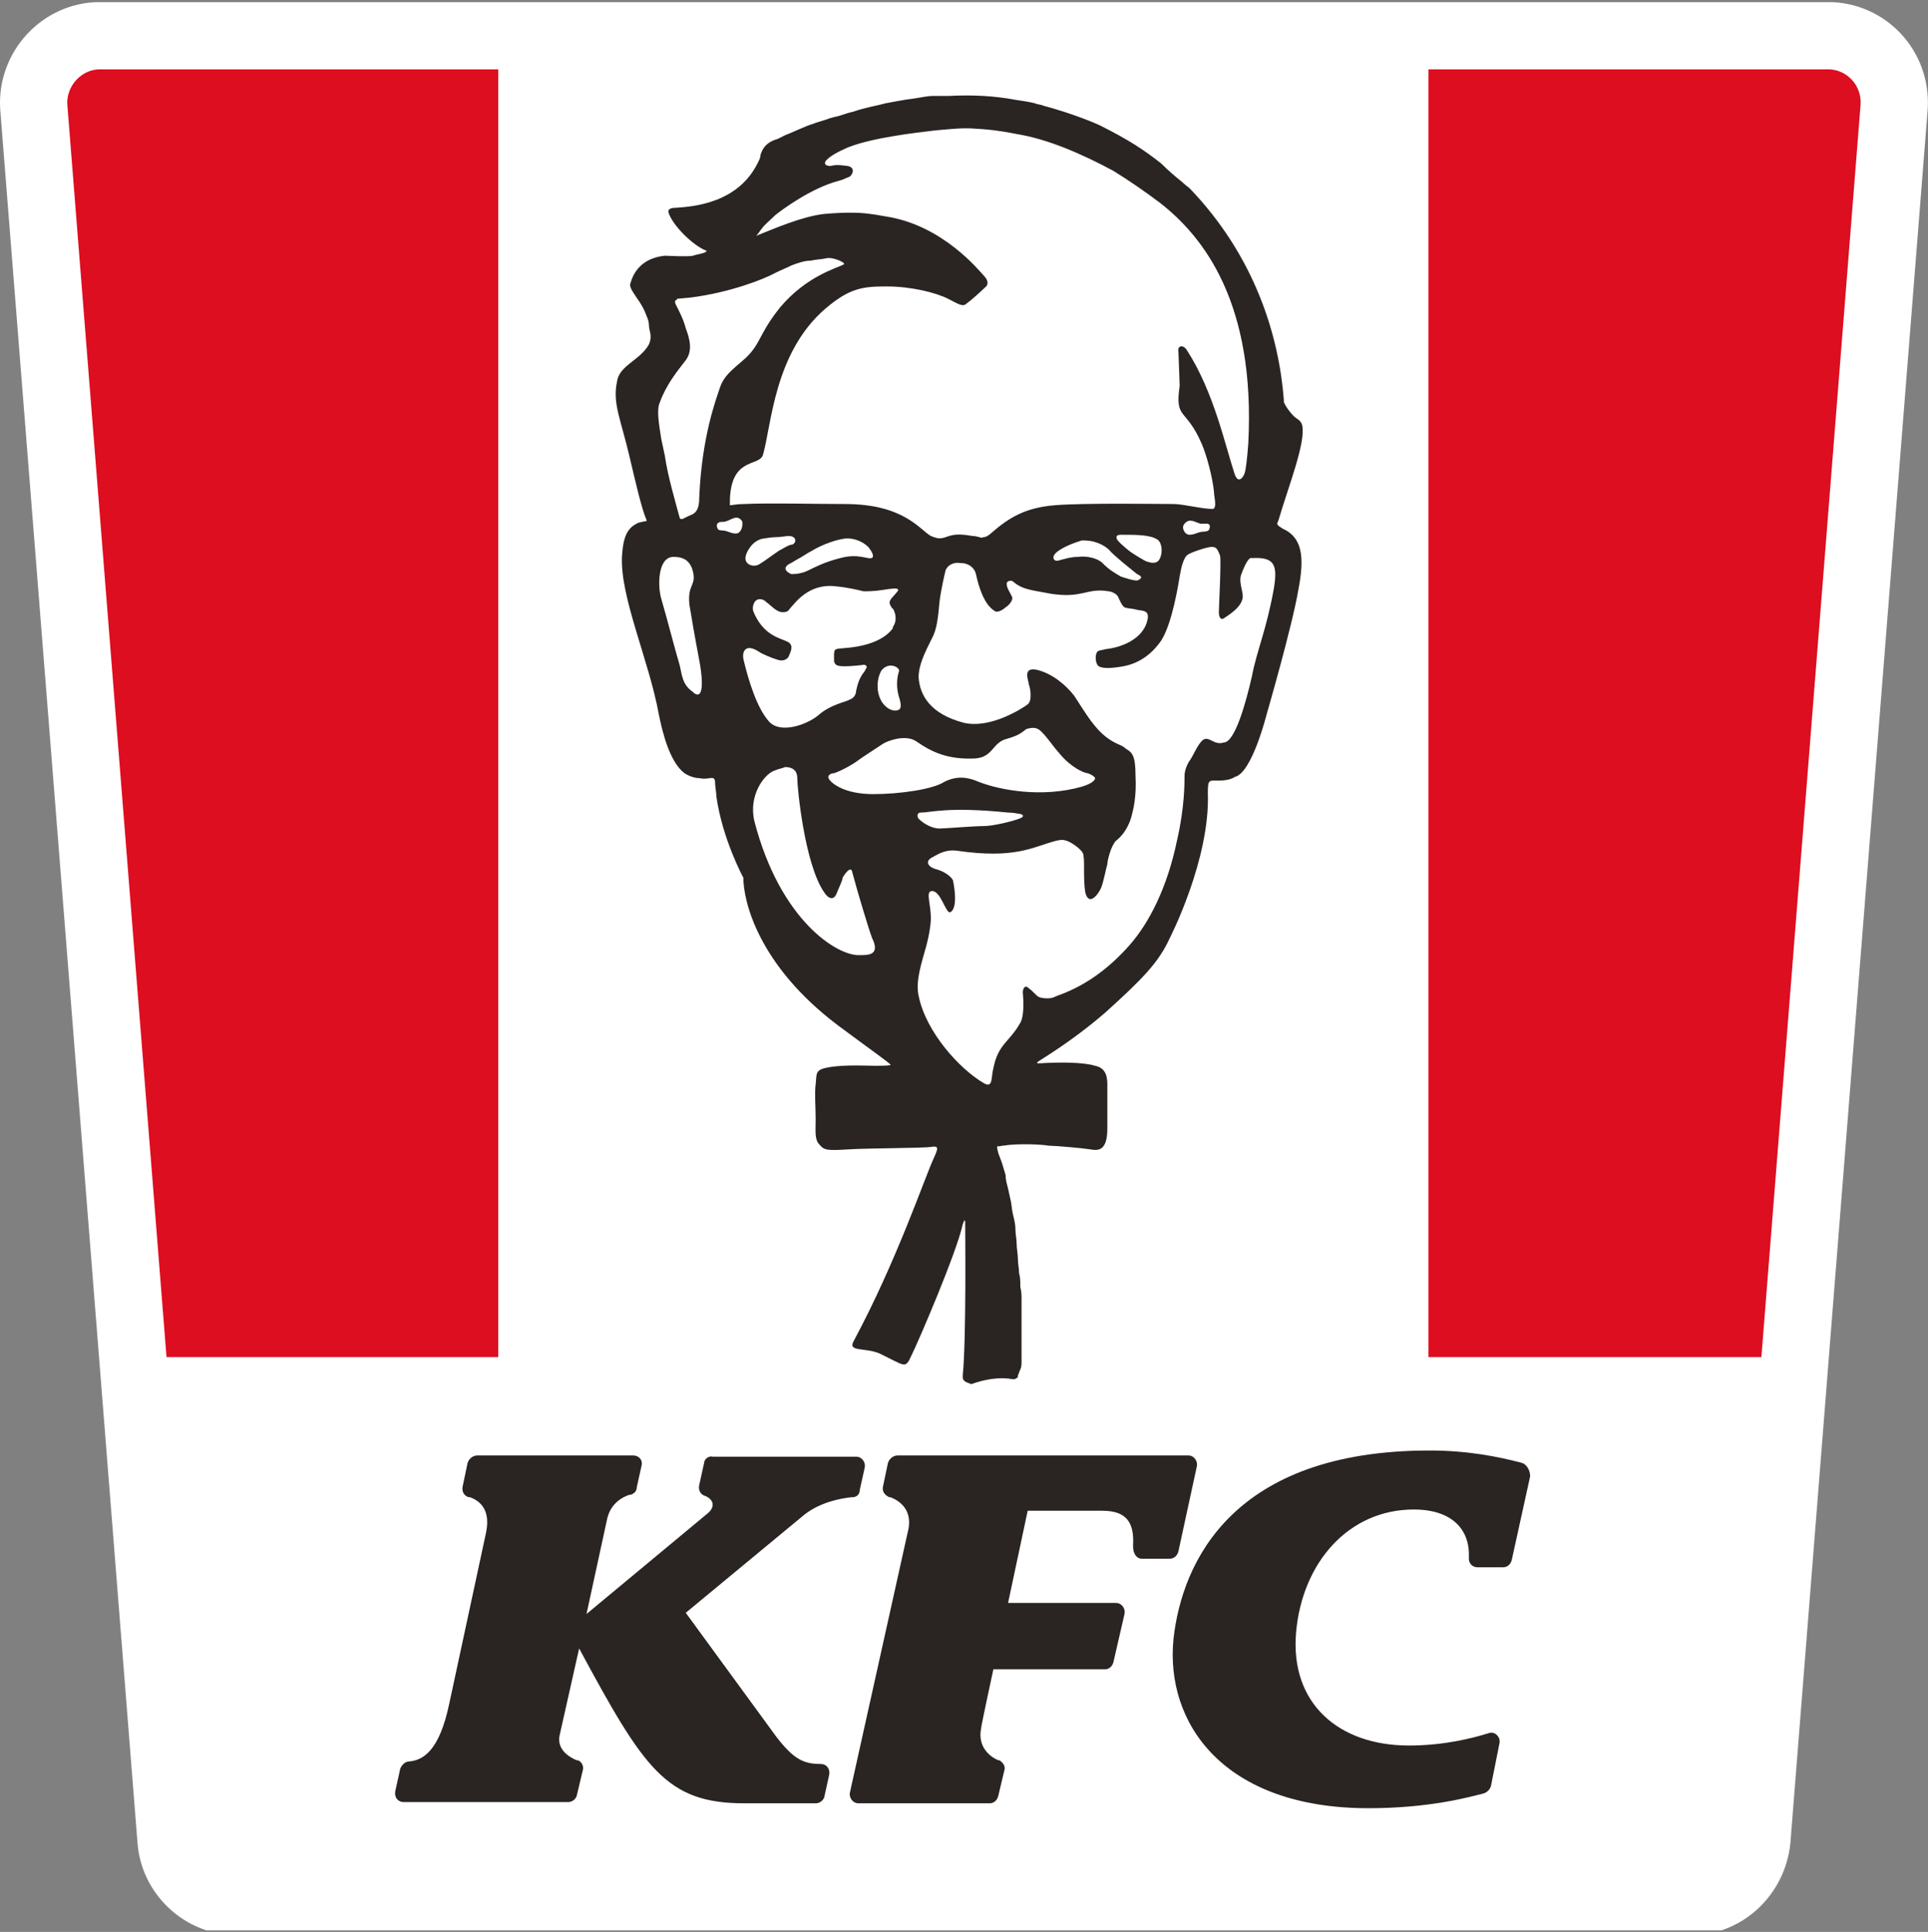 <svg width="512" height="513" viewBox="0 0 512 513" fill="none" xmlns="http://www.w3.org/2000/svg">
<rect x="0" y="0" width="512" height="513" fill="#808080" stroke="none"/>
<g clip-path="url(#clip0_781_577)">
<path d="M485.433 9.48H26.543C16.454 9.48 8.318 18.293 8.969 28.412L45.42 488.642C46.071 497.782 53.882 504.963 62.995 504.963H448.982C458.096 504.963 465.581 497.782 466.557 488.642L503.008 28.412C503.66 17.966 495.523 9.48 485.433 9.48Z" fill="white"/>
<path d="M132.317 12.741H8.969L31.751 360.363H132.317V12.741Z" fill="#DD0E20"/>
<path d="M500.407 13.068L379.337 9.804V360.365H476.648L500.407 13.068Z" fill="#DD0E20"/>
<path d="M338.328 156.035C336.375 167.132 333.772 172.682 332.47 179.536C330.843 186.717 327.914 197.162 324.984 197.162C322.055 198.141 320.754 194.551 318.801 197.162C317.499 198.794 316.848 200.753 315.872 202.058C315.221 203.037 314.57 204.669 314.57 205.975C314.57 207.933 314.57 214.461 312.617 222.948C310.013 235.678 305.132 245.143 299.925 251.019C290.161 262.117 281.048 264.075 280.071 264.728C278.77 265.381 276.492 265.054 275.841 264.728C275.19 264.401 274.539 263.422 273.237 262.443C271.935 261.137 271.61 263.096 271.61 263.422C271.61 263.749 272.261 269.298 270.959 271.582C268.03 276.805 265.101 277.131 263.799 283.66C263.148 285.944 263.799 289.208 261.195 287.576C255.012 283.986 245.899 274.194 243.946 264.401C243.295 261.464 243.946 258.2 245.574 252.651C246.55 249.387 247.201 245.797 247.201 243.838C247.201 240.247 245.899 236.983 247.201 236.657C249.805 236.004 251.106 242.859 252.408 242.206C254.686 240.9 253.059 233.719 253.059 233.719C253.059 233.719 252.083 231.761 248.503 230.782C246.224 230.129 245.574 228.497 247.852 227.518C249.479 226.538 251.432 225.559 254.035 225.886C269.657 228.17 274.214 224.906 280.397 223.274C281.699 222.948 282.35 222.948 283.326 223.274C284.302 223.601 286.906 225.233 287.557 226.538C288.208 227.844 287.557 233.066 288.208 236.983C289.184 240.9 291.788 237.31 292.439 235.678C293.09 234.046 293.741 230.455 294.066 229.476C294.066 228.497 295.043 224.58 296.344 223.274C299.274 220.989 300.25 217.726 300.575 216.42C300.901 215.114 301.877 211.524 301.551 205.975C301.551 200.426 300.575 199.773 298.948 198.794C297.646 197.488 296.019 197.815 292.765 194.877C289.835 192.266 287.231 187.696 285.279 184.759C283.001 181.821 279.421 178.883 275.515 177.904C271.285 176.925 273.237 180.842 273.237 181.821C273.563 182.474 274.213 186.064 272.911 187.043C271.61 188.022 263.148 193.572 255.988 191.939C247.201 189.655 244.272 184.759 243.946 179.862C243.946 176.598 245.574 173.334 247.526 169.417C248.828 167.132 249.153 163.542 249.479 159.951C249.805 157.014 250.781 152.771 251.106 151.465C251.432 150.486 252.734 149.18 255.012 149.507C257.29 149.507 258.917 150.812 259.243 152.771C260.87 159.951 263.148 161.584 264.125 162.236C265.101 162.889 266.728 161.584 267.054 161.257C267.704 160.931 269.332 159.299 268.681 158.32C268.03 157.014 267.379 156.035 267.379 155.382C267.054 154.076 268.681 154.076 269.006 154.403C271.61 156.688 274.214 156.688 279.095 157.667C287.557 158.972 288.533 156.035 294.391 157.014C295.043 157.014 296.67 157.667 296.995 158.646C297.321 159.299 297.972 160.931 298.622 161.257C299.273 161.584 300.901 161.584 301.877 161.91C303.179 162.236 305.132 161.91 304.806 164.195C303.83 170.07 296.995 172.028 293.741 172.355C292.439 172.682 291.788 172.682 291.462 173.008C290.812 173.661 290.812 175.619 291.462 176.598C292.113 177.578 294.717 177.578 298.297 176.925C301.877 176.272 305.457 174.313 308.386 170.07C311.315 165.501 312.942 155.055 313.268 153.097C313.594 151.139 314.244 147.875 315.546 147.222C316.523 146.569 321.404 144.937 322.055 145.263C323.032 145.263 323.357 145.916 324.008 147.548C324.333 149.507 323.683 160.931 323.683 162.563C323.683 164.521 324.659 164.521 324.984 164.195C325.961 163.542 329.215 161.584 329.866 159.299C330.517 157.667 328.89 155.055 329.541 152.771C330.843 149.18 331.819 147.874 332.47 148.201C338.328 147.874 339.304 149.833 338.328 156.035ZM270.633 217.399C269.006 218.052 263.799 219.357 261.195 219.357C258.592 219.357 250.781 220.01 249.479 220.01C247.852 220.01 245.574 219.031 243.946 217.399C243.621 217.072 243.295 215.767 244.597 215.767C247.201 215.767 251.757 214.135 267.704 215.767C269.332 215.767 270.308 216.093 270.633 216.093C271.285 216.093 272.586 216.746 270.633 217.399ZM231.904 210.871C224.094 210.871 220.839 207.933 220.188 206.954C219.537 205.975 220.513 205.322 221.49 205.322C223.442 204.669 226.372 203.037 227.673 202.058C228.975 201.079 232.555 198.794 234.508 197.488C235.485 196.836 240.366 194.877 243.295 196.836C247.526 199.773 251.757 201.732 258.917 201.405C263.799 201.079 263.473 197.162 267.379 196.183C270.959 195.203 271.61 194.224 272.586 193.572C273.888 193.245 275.19 192.918 276.492 194.224C278.445 196.183 279.095 197.488 281.374 200.099C284.302 203.69 287.883 205.322 288.859 205.322C289.835 205.649 290.812 206.301 290.812 206.628C290.812 206.954 290.486 207.933 287.231 208.912C276.817 211.85 265.752 209.892 259.894 207.607C256.965 206.301 254.035 205.975 250.781 207.607C247.852 209.565 239.064 210.871 231.904 210.871ZM228.324 253.63C222.466 253.956 207.17 244.491 200.335 218.052C198.708 211.197 202.939 205.649 205.543 204.669C207.17 204.016 207.821 204.016 208.472 203.69C209.122 203.69 211.726 203.69 211.726 206.628C211.726 209.239 213.679 229.476 218.886 236.983C220.188 238.942 221.49 238.942 222.141 237.31C222.792 235.678 223.768 233.719 223.768 233.066C224.094 232.414 226.046 229.476 226.372 231.761C227.673 236.657 230.602 246.449 231.579 249.06C233.857 253.63 230.602 253.63 228.324 253.63ZM197.406 174.966C197.081 173.334 197.732 170.397 201.962 173.334C202.614 173.661 204.566 174.64 206.844 175.293C208.146 175.619 209.122 174.966 209.448 174.313C209.774 173.334 211.075 171.376 209.122 170.397C207.17 169.417 202.614 168.765 200.01 162.236C199.684 160.931 200.335 159.625 200.986 159.299C201.637 158.972 202.614 158.972 203.59 159.951C204.566 160.605 206.193 162.563 207.821 162.563C209.448 162.563 209.448 161.91 209.774 161.584C211.075 160.278 214.655 154.729 222.141 155.709C225.395 156.035 227.999 156.688 229.301 157.014C229.952 157.014 232.23 157.014 234.183 156.688C236.461 156.361 239.715 155.709 238.088 157.34C236.786 158.972 235.484 159.625 236.786 161.257C236.786 161.257 236.786 161.584 237.112 161.584C238.088 163.216 238.088 165.174 237.112 166.48V166.806C235.484 169.091 231.904 171.376 225.07 172.028C221.815 172.355 221.49 172.028 221.49 173.987C221.49 174.64 221.49 174.966 221.49 175.619C221.815 176.598 222.141 176.925 224.419 176.925C226.046 176.925 228.975 176.598 228.975 176.598C229.626 176.272 230.602 176.925 229.952 177.578L229.626 178.23C227.999 180.189 227.673 182.147 227.348 183.453C227.348 184.432 226.697 185.411 225.721 185.738C224.744 186.391 220.513 187.043 217.259 189.981C214.004 192.592 207.17 194.877 204.241 191.613C200.986 188.022 198.708 180.515 197.406 174.966ZM195.454 141.673C194.477 141.673 193.826 141.346 192.85 141.02C191.548 140.694 190.897 141.02 190.571 140.367C190.246 139.715 190.246 139.062 190.897 138.735C191.548 138.409 192.199 138.735 192.85 138.409C194.152 138.082 195.779 136.45 197.081 138.409C197.406 139.715 196.755 141.673 195.454 141.673ZM184.063 183.779C181.133 181.821 181.133 179.209 180.482 176.598C178.855 171.049 177.228 164.521 175.601 158.972C174.624 155.709 174.624 147.875 178.855 147.875C181.133 147.875 182.761 148.528 183.737 150.812C185.364 155.709 182.435 154.729 183.086 160.605C183.737 164.521 184.388 168.438 185.69 175.293C186.341 178.557 187.317 186.064 184.388 184.106M175.275 106.748C176.903 102.178 179.832 98.587 182.11 95.65C184.063 93.038 183.086 89.775 182.11 87.163C181.459 84.552 179.832 81.614 179.506 80.962C179.181 80.309 179.181 79.982 179.506 79.656C179.506 79.656 179.832 79.656 179.832 79.329L183.411 79.003C193.826 77.698 202.939 74.107 205.868 72.475C207.17 71.822 208.797 71.169 210.099 70.517C211.726 69.864 213.679 69.211 215.306 69.211C216.608 68.885 218.235 68.885 219.537 68.558C221.49 68.232 224.744 69.864 224.094 70.19C222.466 71.169 214.33 73.128 207.17 81.614C202.939 86.837 201.962 90.101 200.335 92.386C198.708 94.671 197.732 95.323 195.454 97.282C194.477 98.261 192.199 99.893 191.223 102.831C190.246 105.768 186.341 115.887 185.69 132.207C185.69 134.165 185.364 136.124 183.411 136.777C181.784 137.43 180.808 138.409 180.482 137.43C179.506 133.839 177.228 126.005 176.577 121.109C176.251 119.477 175.926 118.172 175.601 116.54C174.95 112.296 174.299 108.706 175.275 106.748ZM206.844 146.243C204.892 147.548 203.264 148.854 201.637 149.833C200.01 150.812 197.406 149.833 198.057 147.548C198.383 146.243 200.01 143.305 202.939 142.978C203.264 142.978 204.566 142.652 205.868 142.652C207.17 142.652 208.797 142.326 209.448 142.326C211.401 142.326 211.726 143.958 210.424 144.611C209.448 144.611 208.146 145.59 206.844 146.243ZM209.448 149.833C210.099 149.507 210.099 149.507 211.726 148.528C213.028 147.875 214.33 146.895 215.632 146.243C218.235 144.611 222.792 142.978 225.07 142.978C226.697 142.978 228.975 143.631 230.602 145.263C231.904 146.895 232.555 148.528 230.602 148.201C228.65 147.874 226.697 147.222 223.117 148.201C219.212 149.18 216.608 150.486 214.655 151.465C212.703 152.444 210.75 152.444 210.099 152.444C209.448 152.118 207.495 151.139 209.448 149.833ZM238.739 185.085C239.064 186.064 239.39 187.37 239.064 188.022C239.064 188.675 236.461 189.655 234.183 186.39C232.23 183.126 233.206 179.209 234.183 177.904C236.135 175.619 239.064 177.251 238.739 178.23C237.762 181.168 238.414 184.106 238.739 185.085ZM302.203 154.076C301.551 154.403 298.622 153.424 297.646 153.097C296.019 152.118 294.717 151.465 292.765 149.507C291.462 148.201 288.534 147.548 286.255 147.875C284.302 147.875 282.35 148.528 281.048 148.854C279.746 149.18 279.421 147.875 280.071 147.222C280.397 146.569 282.675 144.937 286.906 143.631C287.557 143.305 288.859 143.631 289.51 143.631C291.462 143.958 293.741 144.937 295.043 146.569C296.67 148.201 299.924 150.812 301.551 152.118C302.203 152.771 304.156 153.097 302.203 154.076ZM300.25 146.569C300.25 146.569 297.646 144.611 296.67 143.305C296.344 142.652 296.344 141.999 297.646 141.999C301.877 141.999 305.457 141.999 307.41 143.305C308.711 144.284 308.712 146.895 308.061 148.201C307.41 149.833 305.782 149.507 304.806 149.18C304.155 149.18 300.25 146.569 300.25 146.569ZM321.079 140.694C320.428 141.346 319.777 141.02 318.475 141.346C317.499 141.673 316.848 141.999 315.872 141.999C314.57 141.999 313.594 140.041 314.57 139.062C315.872 137.43 317.499 138.735 318.801 139.062C319.452 139.062 320.102 139.062 320.754 139.062C321.404 139.388 321.404 139.715 321.079 140.694ZM202.288 60.724C202.939 59.745 204.566 58.44 205.868 57.134C207.495 55.828 215.306 49.953 222.792 47.994C224.094 47.668 224.419 47.342 225.395 47.015C226.372 46.689 227.348 44.404 225.07 44.077C222.792 43.751 221.815 43.751 220.513 44.077C219.212 44.077 218.561 43.425 219.537 42.446C220.513 41.466 222.141 40.487 225.07 39.181C231.579 36.57 242.97 35.265 248.503 34.612C255.663 33.959 256.313 33.959 260.87 34.285C265.101 34.612 268.355 35.265 269.983 35.591C278.119 36.897 287.231 40.813 295.693 45.383C299.924 47.994 304.155 50.932 308.061 53.87C319.777 63.009 333.446 80.635 331.493 117.845C331.168 122.088 330.843 124.7 330.517 125.679C330.192 126.658 328.89 128.617 327.914 126.005C325.31 118.172 322.381 104.136 315.221 93.038C314.244 91.406 312.617 91.733 312.942 93.365C312.942 94.018 313.268 101.199 313.268 102.504C311.966 111.644 314.895 108.053 319.126 117.845C320.428 120.783 322.055 126.984 322.381 130.575C322.381 131.554 322.706 132.534 322.706 133.839C322.706 135.145 322.055 135.145 322.055 135.145C319.126 135.145 314.244 133.839 311.641 133.839C308.711 133.839 287.883 133.513 280.071 134.165C272.261 134.818 268.03 137.43 263.473 141.346C262.823 141.999 261.846 142.652 261.195 142.652C260.87 142.652 260.544 142.978 260.219 142.652C259.894 142.652 259.243 142.326 258.266 142.326C256.313 141.999 254.035 141.673 252.082 142.326C250.13 142.978 249.479 143.305 247.201 142.326C244.272 140.694 240.041 133.839 224.419 133.839C215.632 133.839 204.241 133.513 197.732 133.839C195.454 133.839 194.477 134.165 193.826 134.165C193.826 133.839 193.826 133.513 193.826 133.513C193.826 121.109 201.637 124.047 202.614 120.783C204.892 112.949 205.543 93.691 219.212 81.941C225.721 76.392 229.301 76.065 235.484 76.065C241.993 76.065 248.503 77.698 251.757 79.329C254.361 80.635 255.663 81.614 256.639 80.635C257.615 79.982 260.544 77.371 261.521 76.392C262.823 75.413 262.172 74.107 261.195 73.128C260.219 72.148 250.455 59.745 235.159 57.46C231.579 56.807 229.301 56.481 226.046 56.481C224.419 56.481 222.792 56.481 218.886 56.807C213.028 57.46 205.543 60.724 200.661 62.683C200.986 62.683 201.962 61.051 202.288 60.724ZM197.406 233.066C197.406 239.268 201.312 256.241 222.466 272.235C231.254 278.764 235.484 281.701 236.461 282.68C237.112 283.006 233.206 283.006 232.23 283.006C230.602 283.006 224.744 282.68 220.513 283.333C216.282 283.986 216.934 284.965 216.608 287.903C216.282 290.187 216.608 294.104 216.608 297.042C216.608 300.306 216.282 302.591 217.584 303.896C218.886 305.529 219.863 305.529 225.395 305.202C230.602 304.876 245.574 304.876 247.201 304.549C249.479 304.223 249.153 304.876 247.852 307.814C245.574 312.71 238.088 334.905 226.697 356.121C225.07 359.059 229.626 357.754 233.532 359.386C240.366 362.65 240.366 363.629 241.993 360.038C243.946 356.121 254.035 332.62 255.663 325.113C255.988 324.134 256.313 323.481 256.313 324.787C256.313 325.766 256.639 355.795 255.663 365.261C255.663 365.914 255.663 366.24 255.988 366.567C256.639 367.219 257.29 367.219 257.941 367.546C261.521 366.24 265.426 365.587 269.006 366.24C269.332 366.24 269.657 366.24 269.983 365.914C270.308 365.914 270.308 365.587 270.308 365.261C270.633 364.608 270.633 364.282 270.959 363.629C271.285 362.976 271.285 361.997 271.285 361.344C271.285 361.017 271.285 360.365 271.285 360.038C271.285 359.386 271.285 358.733 271.285 358.08C271.285 357.427 271.285 356.448 271.285 355.795C271.285 354.816 271.285 354.163 271.285 353.184C271.285 352.205 271.285 351.225 271.285 350.246C271.285 349.267 271.285 349.593 271.285 348.614C271.285 347.635 271.285 346.329 271.285 345.35C271.285 344.044 271.285 343.065 270.959 341.76C270.959 340.454 270.959 339.148 270.633 338.169C270.633 336.863 270.308 335.558 270.308 334.252C270.308 332.946 269.983 331.641 269.983 330.335C269.983 329.03 269.657 327.724 269.657 326.419C269.657 325.113 269.332 323.808 269.006 322.502C268.681 321.196 268.681 319.89 268.355 318.585C268.03 317.279 268.03 316.953 267.704 315.647C267.379 314.342 267.054 313.362 267.054 312.057C266.728 311.077 266.403 309.772 266.077 308.793C265.752 307.814 265.426 307.161 265.101 306.181C265.101 306.181 264.775 304.876 264.775 304.549C264.775 304.223 265.426 304.549 266.077 304.223H266.403C270.308 303.57 276.817 303.897 278.445 304.223C280.071 304.223 287.557 304.876 289.51 305.202C291.462 305.529 294.066 305.855 294.066 299.653C294.066 298.021 294.066 297.042 294.066 295.41C294.066 295.083 294.066 295.083 294.066 294.757C294.066 294.431 294.066 294.104 294.066 293.452C294.066 293.125 294.066 293.125 294.066 292.799C294.066 292.472 294.066 292.472 294.066 292.146C294.066 291.82 294.066 291.82 294.066 291.493C294.066 291.167 294.066 290.841 294.066 290.514V290.187C294.066 289.861 294.066 289.861 294.066 289.535V289.208C294.066 288.882 294.066 288.882 294.066 288.882C294.066 288.556 294.066 288.556 294.066 288.229C294.066 286.597 294.066 283.66 290.812 283.006C287.557 282.027 281.373 282.027 276.166 282.354C275.515 282.354 275.19 282.354 275.515 282.027C276.817 281.048 284.302 276.805 293.415 268.971C303.179 260.158 307.735 255.589 310.664 249.06C310.664 249.06 321.404 228.17 320.754 210.545C320.754 206.954 321.079 207.28 323.357 207.28C324.008 207.28 326.612 207.28 327.914 206.301C332.47 205.322 336.375 189.655 336.375 189.655C336.375 189.655 343.21 166.153 344.837 156.361C346.464 147.875 345.813 142.652 340.606 140.367L339.63 139.715C339.304 139.388 338.979 139.062 339.304 138.735C339.304 138.409 339.63 138.082 339.63 137.756C342.234 128.943 346.79 117.519 345.813 112.949C345.488 111.644 344.512 111.317 344.186 110.991C343.535 110.665 341.582 108.38 340.932 106.748C340.932 106.421 340.932 106.421 340.932 106.095C339.63 89.448 333.446 68.232 315.872 49.953C315.872 49.953 314.57 48.974 313.919 48.321C312.292 47.015 310.339 45.383 308.386 43.425C303.83 39.834 299.924 37.223 292.113 33.306C291.462 32.98 285.605 30.369 277.142 28.084C276.492 27.758 275.515 27.758 274.864 27.431C273.563 27.104 271.61 26.778 269.332 26.452C264.125 25.473 258.266 25.146 252.082 25.473C251.432 25.473 250.455 25.473 250.13 25.473C249.805 25.473 249.479 25.473 249.153 25.473C248.828 25.473 248.177 25.473 247.852 25.473C246.55 25.473 244.922 25.799 242.97 26.125C240.041 26.452 237.112 27.104 235.159 27.431C232.881 28.084 230.277 28.41 226.372 29.716C224.744 30.042 223.442 30.695 221.815 31.021C221.49 31.021 220.839 31.348 220.513 31.348C218.886 32 217.259 32.327 215.632 32.98C214.33 33.306 209.448 35.591 208.472 35.917C207.821 36.244 207.17 36.57 206.519 36.897C202.939 37.876 202.288 40.161 201.962 41.14C201.962 41.793 201.637 42.446 201.312 43.098C196.104 53.87 184.388 54.849 179.506 55.175C178.204 55.175 177.228 55.502 177.553 56.481C178.53 59.745 184.063 65.294 187.642 66.6C187.642 67.252 184.713 67.579 184.063 67.905C182.761 68.232 176.903 67.905 176.577 67.905C170.068 68.558 168.115 72.802 167.464 75.086C167.139 75.739 167.464 76.392 167.79 77.044C169.091 79.329 170.719 80.961 171.695 83.899C172.021 84.552 172.346 85.531 172.346 86.51C172.346 87.816 173.322 89.121 172.346 91.406C170.068 95.65 164.535 96.955 163.884 101.199C162.583 107.074 164.861 111.317 167.139 121.109C168.766 127.964 170.393 135.145 171.695 138.082C171.695 138.409 171.695 138.409 171.37 138.409C171.044 138.409 170.068 138.735 169.743 138.735C166.488 140.041 165.512 142.652 165.186 147.548C164.535 158.32 172.346 175.293 174.95 189.655C175.926 194.551 177.879 202.384 181.784 205.322C182.761 205.975 184.388 206.628 185.69 206.628C188.619 207.28 189.921 205.322 189.921 208.26C189.921 208.912 190.246 210.545 190.246 211.524C191.873 222.948 197.406 233.066 197.406 233.066Z" fill="#2A2422"/>
<path d="M404.07 388.432C397.886 386.8 389.75 385.168 379.661 385.168C327.263 385.168 313.919 414.871 311.641 435.11C309.363 457.629 324.984 480.152 363.388 480.152C379.661 480.152 390.076 477.214 393.981 476.235C394.957 475.909 395.608 475.255 395.934 474.276L398.212 462.851C398.538 461.222 396.91 459.588 395.283 460.242C391.052 461.547 383.566 463.506 374.128 463.506C355.577 463.506 342.559 452.406 344.187 433.476C345.814 414.871 358.181 400.836 375.43 400.836C385.845 400.836 390.401 406.384 390.076 413.565C390.076 413.565 390.076 413.565 390.076 413.892C390.076 415.197 391.052 416.176 392.354 416.176H399.188C400.165 416.176 401.141 415.524 401.467 414.218L406.348 392.023C406.348 390.39 405.372 388.759 404.07 388.432Z" fill="#2A2422"/>
<path d="M186.992 388.439L185.69 394.315C185.365 395.62 186.016 396.926 187.318 397.252C189.596 398.231 189.921 400.19 187.969 401.822L155.748 428.587L161.281 403.127C162.258 399.211 165.187 397.578 167.139 396.926H167.465C168.441 396.599 169.092 395.946 169.092 394.967L170.394 389.092C170.72 387.786 169.743 386.48 168.116 386.48H126.783C125.481 386.48 124.505 387.46 124.179 388.439L122.877 394.641C122.552 395.946 123.203 397.252 124.505 397.578C124.83 397.578 124.83 397.578 124.83 397.578C127.434 398.558 130.363 400.843 129.061 407.044L119.298 452.415C116.694 464.819 112.463 467.428 108.557 467.757C107.581 467.757 106.605 468.737 106.279 469.716L104.978 475.588C104.652 477.222 105.628 478.527 107.256 478.527H150.867C151.843 478.527 152.819 477.872 153.145 476.893L154.772 470.041C155.098 469.062 154.447 467.757 153.47 467.428H153.145C150.867 466.448 147.938 464.494 148.588 460.901L153.796 437.727C171.045 469.716 176.903 478.852 197.732 478.852H216.609C217.585 478.852 218.561 478.202 218.887 477.222L220.189 471.346C220.514 469.716 219.537 468.407 217.911 468.407C213.354 468.407 210.751 467.103 206.194 461.226L182.11 428.262L213.68 402.148C217.911 398.884 223.118 397.905 226.047 397.578C226.047 397.578 226.047 397.578 226.372 397.578C227.349 397.578 228.325 396.926 228.325 395.62L229.627 389.745C229.952 388.439 228.976 386.807 227.349 386.807H189.27C188.294 386.48 186.992 387.46 186.992 388.439Z" fill="#2A2422"/>
<path d="M303.178 413.899H310.664C311.64 413.899 312.616 413.246 312.942 411.94L317.824 389.418C318.149 388.113 317.173 386.48 315.545 386.48H238.412C237.111 386.48 236.134 387.46 235.809 388.439L234.507 394.641C234.182 395.946 234.833 396.926 236.134 397.578H236.46C239.064 398.558 242.643 401.169 241.016 407.044L225.72 475.918C225.394 477.222 226.371 478.852 227.998 478.852H262.822C263.798 478.852 264.775 478.202 265.1 476.893L266.727 470.041C267.052 469.062 266.402 468.082 265.425 467.428H265.1C262.822 466.448 259.567 463.839 260.544 458.942C260.544 458.292 263.798 443.275 263.798 443.275H293.415C294.391 443.275 295.367 442.625 295.693 441.316L298.622 428.587C298.947 427.282 297.971 425.648 296.344 425.648H267.704L272.911 401.169H292.763C299.273 401.169 301.225 404.433 300.9 410.308C300.9 410.308 300.9 410.309 300.9 410.635C300.9 412.593 301.876 413.899 303.178 413.899Z" fill="#2A2422"/>
<path d="M485.433 9.48H26.543C16.454 9.48 8.318 18.293 8.969 28.412L45.42 488.642C46.071 497.782 53.882 504.963 62.995 504.963H448.982C458.096 504.963 465.581 497.782 466.557 488.642L503.008 28.412C503.66 17.966 495.523 9.48 485.433 9.48Z" stroke="white" stroke-width="17.865"/>
</g>
<defs>
<clipPath id="clip0_781_577">
<rect width="512" height="512" fill="white" transform="translate(0 0.575)"/>
</clipPath>
</defs>
</svg>
